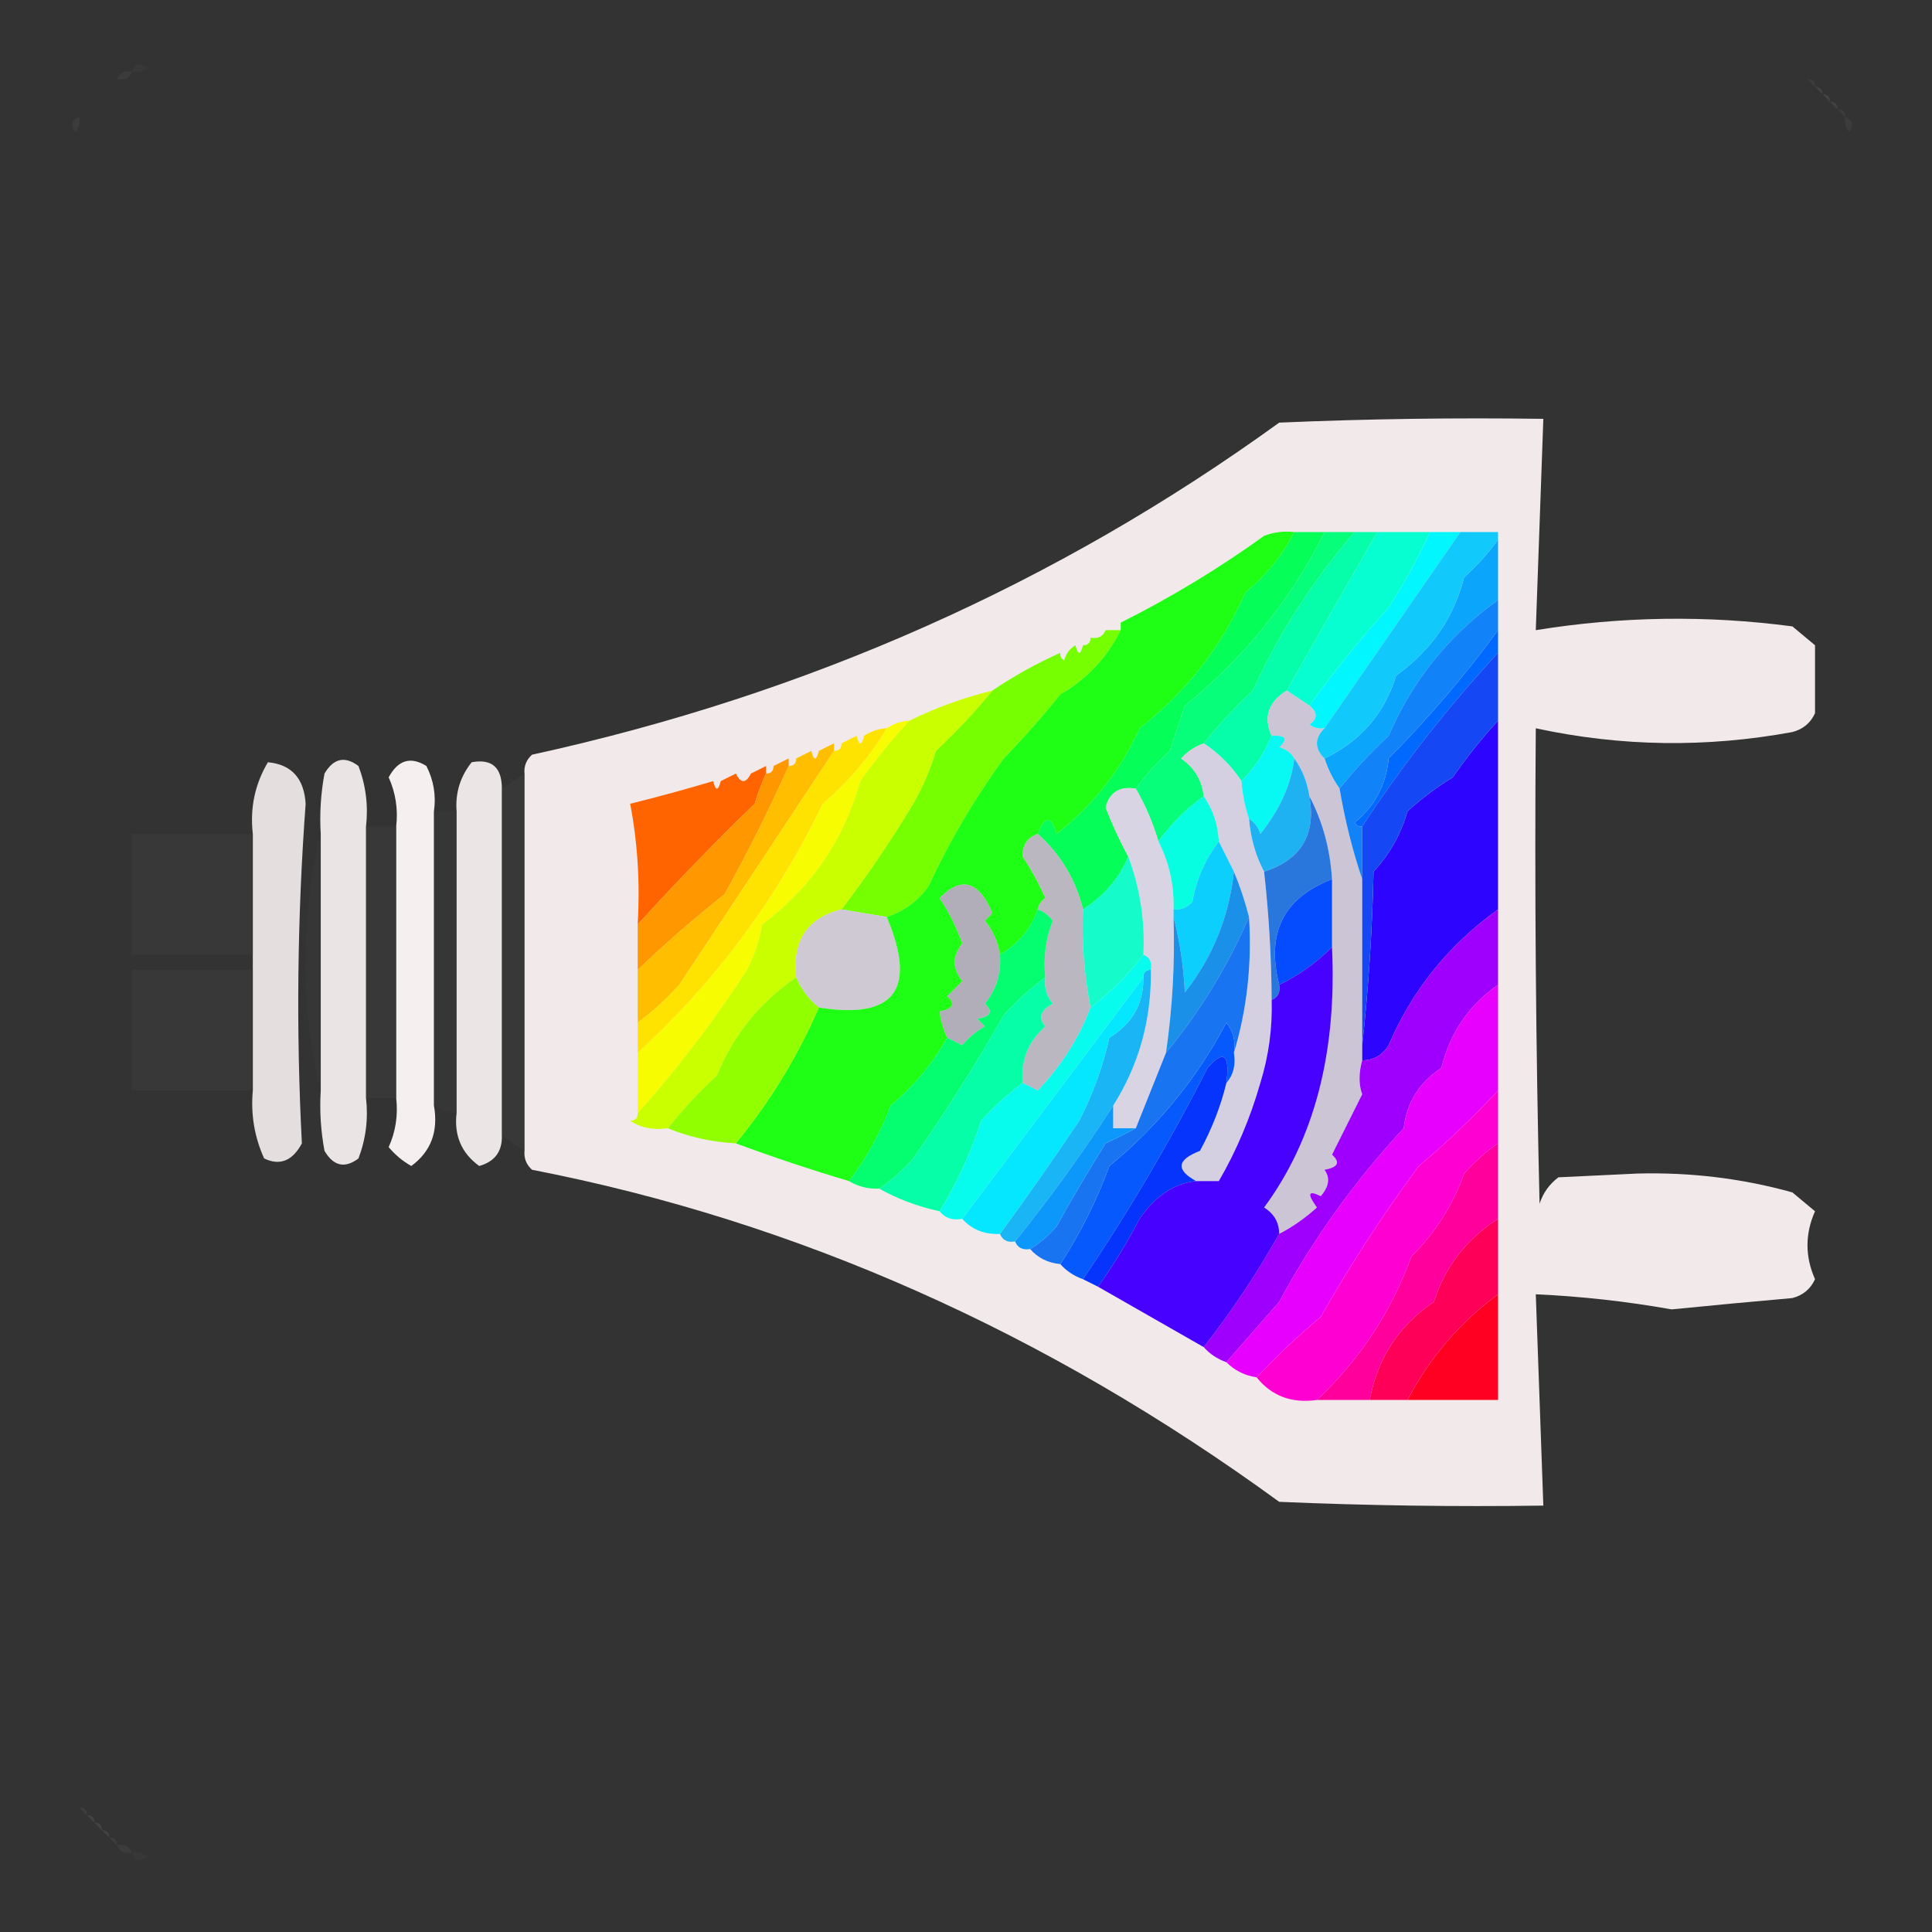 <?xml version="1.0" encoding="UTF-8"?>
<!DOCTYPE svg PUBLIC "-//W3C//DTD SVG 1.1//EN" "http://www.w3.org/Graphics/SVG/1.1/DTD/svg11.dtd">
<svg xmlns="http://www.w3.org/2000/svg" version="1.1" width="256px" height="256px" style="shape-rendering:geometricPrecision; text-rendering:geometricPrecision; image-rendering:optimizeQuality; fill-rule:evenodd; clip-rule:evenodd" xmlns:xlink="http://www.w3.org/1999/xlink">
<rect width="100%" height="100%" fill="#333333" stroke="none"/>
<g><path style="opacity:0.02" fill="#000000" d="M 21.5,7.5 C 22.833,8.167 22.833,8.167 21.5,7.5 Z"/></g>
<g><path style="opacity:0.02" fill="#000000" d="M 232.5,7.5 C 233.833,8.167 233.833,8.167 232.5,7.5 Z"/></g>
<g><path style="opacity:0.035" fill="#e1e1e1" d="M 17.5,9.5 C 17.897,8.475 18.563,8.308 19.5,9C 18.906,9.464 18.239,9.631 17.5,9.5 Z"/></g>
<g><path style="opacity:0.035" fill="#fefffe" d="M 235.5,8.5 C 236.833,9.167 236.833,9.167 235.5,8.5 Z"/></g>
<g><path style="opacity:0.086" fill="#a2a2a2" d="M 15.5,10.5 C 15.842,9.662 16.508,9.328 17.5,9.5C 17.158,10.338 16.492,10.672 15.5,10.5 Z"/></g>
<g><path style="opacity:0.008" fill="#4e4e4e" d="M 239.5,10.5 C 238.761,10.631 238.094,10.464 237.5,10C 238.437,9.308 239.103,9.475 239.5,10.5 Z"/></g>
<g><path style="opacity:0.051" fill="#fefffe" d="M 15.5,10.5 C 14.833,11.167 14.833,11.167 15.5,10.5 Z"/></g>
<g><path style="opacity:0.051" fill="#fefffe" d="M 239.5,10.5 C 240.167,10.5 240.5,10.833 240.5,11.5C 240.167,11.167 239.833,10.833 239.5,10.5 Z"/></g>
<g><path style="opacity:0.075" fill="#fefffe" d="M 14.5,11.5 C 13.833,12.167 13.833,12.167 14.5,11.5 Z"/></g>
<g><path style="opacity:0.075" fill="#fefffe" d="M 240.5,11.5 C 241.167,11.5 241.5,11.833 241.5,12.5C 241.167,12.167 240.833,11.833 240.5,11.5 Z"/></g>
<g><path style="opacity:0.082" fill="#fefffe" d="M 13.5,12.5 C 12.833,13.167 12.833,13.167 13.5,12.5 Z"/></g>
<g><path style="opacity:0.082" fill="#fefffe" d="M 241.5,12.5 C 242.167,12.5 242.5,12.833 242.5,13.5C 242.167,13.167 241.833,12.833 241.5,12.5 Z"/></g>
<g><path style="opacity:0.075" fill="#fefffe" d="M 12.5,13.5 C 11.833,14.167 11.833,14.167 12.5,13.5 Z"/></g>
<g><path style="opacity:0.075" fill="#fefffe" d="M 242.5,13.5 C 243.167,13.5 243.5,13.833 243.5,14.5C 243.167,14.167 242.833,13.833 242.5,13.5 Z"/></g>
<g><path style="opacity:0.051" fill="#fefffe" d="M 11.5,14.5 C 10.833,15.167 10.833,15.167 11.5,14.5 Z"/></g>
<g><path style="opacity:0.051" fill="#fefffe" d="M 243.5,14.5 C 244.167,14.5 244.5,14.833 244.5,15.5C 244.167,15.167 243.833,14.833 243.5,14.5 Z"/></g>
<g><path style="opacity:0.086" fill="#a2a2a2" d="M 10.5,15.5 C 10.631,16.239 10.464,16.906 10,17.5C 9.308,16.563 9.475,15.897 10.5,15.5 Z"/></g>
<g><path style="opacity:0.086" fill="#a2a2a2" d="M 244.5,15.5 C 245.525,15.897 245.692,16.563 245,17.5C 244.536,16.906 244.369,16.239 244.5,15.5 Z"/></g>
<g><path style="opacity:0.035" fill="#fefffe" d="M 8.5,18.5 C 9.833,19.167 9.833,19.167 8.5,18.5 Z"/></g>
<g><path style="opacity:0.035" fill="#fefffe" d="M 245.5,18.5 C 246.833,19.167 246.833,19.167 245.5,18.5 Z"/></g>
<g><path style="opacity:0.02" fill="#000000" d="M 7.5,21.5 C 8.833,22.167 8.833,22.167 7.5,21.5 Z"/></g>
<g><path style="opacity:0.02" fill="#000000" d="M 246.5,21.5 C 247.833,22.167 247.833,22.167 246.5,21.5 Z"/></g>
<g><path style="opacity:0.978" fill="#f6eeee" d="M 69.5,152.5 C 69.5,135.833 69.5,119.167 69.5,102.5C 69.414,101.504 69.748,100.671 70.5,100C 106.988,92.026 139.988,77.359 169.5,56C 181.162,55.5 192.829,55.334 204.5,55.5C 204.167,64.833 203.833,74.167 203.5,83.5C 214.83,81.665 226.163,81.498 237.5,83C 238.5,83.833 239.5,84.667 240.5,85.5C 240.5,88.5 240.5,91.5 240.5,94.5C 239.91,95.799 238.91,96.632 237.5,97C 226.072,99.102 214.738,98.936 203.5,96.5C 203.333,117.503 203.5,138.503 204,159.5C 204.465,158.069 205.299,156.903 206.5,156C 210,155.833 213.5,155.667 217,155.5C 224.049,155.321 230.882,156.154 237.5,158C 238.5,158.833 239.5,159.667 240.5,160.5C 239.167,163.5 239.167,166.5 240.5,169.5C 239.91,170.799 238.91,171.632 237.5,172C 232.164,172.47 226.83,172.97 221.5,173.5C 215.539,172.441 209.539,171.774 203.5,171.5C 203.833,180.833 204.167,190.167 204.5,199.5C 192.829,199.667 181.162,199.5 169.5,199C 138.608,176.492 105.608,161.825 70.5,155C 69.748,154.329 69.414,153.496 69.5,152.5 Z"/></g>
<g><path style="opacity:1" fill="#0ba5fc" d="M 198.5,71.5 C 198.5,74.167 198.5,76.833 198.5,79.5C 191.988,84.175 187.155,90.175 184,97.5C 181.6,99.729 179.433,102.063 177.5,104.5C 176.655,103.329 175.989,101.995 175.5,100.5C 180.278,98.222 183.444,94.556 185,89.5C 189.62,86.225 192.62,81.892 194,76.5C 195.736,74.937 197.236,73.27 198.5,71.5 Z"/></g>
<g><path style="opacity:1" fill="#06fe58" d="M 171.5,70.5 C 172.833,70.5 174.167,70.5 175.5,70.5C 171.1,79.42 164.933,87.087 157,93.5C 156.333,95.5 155.667,97.5 155,99.5C 153.293,101.037 151.793,102.704 150.5,104.5C 148.365,104.147 147.032,104.98 146.5,107C 147.377,109.253 148.377,111.419 149.5,113.5C 148.277,116.398 146.277,118.731 143.5,120.5C 142.521,116.539 140.521,113.206 137.5,110.5C 138.462,108.014 139.295,108.014 140,110.5C 144.877,106.642 148.543,101.975 151,96.5C 157.252,91.599 161.919,85.599 165,78.5C 167.758,76.249 169.925,73.582 171.5,70.5 Z"/></g>
<g><path style="opacity:1" fill="#07fed1" d="M 182.5,70.5 C 184.833,70.5 187.167,70.5 189.5,70.5C 187.896,73.943 186.062,77.277 184,80.5C 180.235,84.671 176.735,89.004 173.5,93.5C 172.5,92.833 171.5,92.167 170.5,91.5C 174.429,84.544 178.429,77.544 182.5,70.5 Z"/></g>
<g><path style="opacity:1" fill="#0069ff" d="M 198.5,83.5 C 198.5,84.5 198.5,85.5 198.5,86.5C 191.789,93.752 185.789,101.419 180.5,109.5C 180.062,109.565 179.728,109.399 179.5,109C 182.181,106.806 183.681,103.973 184,100.5C 189.335,95.097 194.168,89.431 198.5,83.5 Z"/></g>
<g><path style="opacity:1" fill="#06feab" d="M 179.5,70.5 C 180.5,70.5 181.5,70.5 182.5,70.5C 178.429,77.544 174.429,84.544 170.5,91.5C 168.047,93.042 167.38,95.042 168.5,97.5C 167.559,99.772 166.226,101.772 164.5,103.5C 163.145,101.479 161.479,99.812 159.5,98.5C 161.461,96.037 163.628,93.703 166,91.5C 169.503,83.836 174.003,76.836 179.5,70.5 Z"/></g>
<g><path style="opacity:1" fill="#01f7fd" d="M 189.5,70.5 C 190.833,70.5 192.167,70.5 193.5,70.5C 187.5,79.167 181.5,87.833 175.5,96.5C 174.761,96.631 174.094,96.464 173.5,96C 174.598,95.23 174.598,94.397 173.5,93.5C 176.735,89.004 180.235,84.671 184,80.5C 186.062,77.277 187.896,73.943 189.5,70.5 Z"/></g>
<g><path style="opacity:1" fill="#cbc5d5" d="M 170.5,91.5 C 171.5,92.167 172.5,92.833 173.5,93.5C 174.598,94.397 174.598,95.23 173.5,96C 174.094,96.464 174.761,96.631 175.5,96.5C 174.167,97.833 174.167,99.167 175.5,100.5C 175.989,101.995 176.655,103.329 177.5,104.5C 178.213,108.687 179.213,112.687 180.5,116.5C 180.5,123.833 180.5,131.167 180.5,138.5C 180.5,139.167 180.5,139.833 180.5,140.5C 180.034,142.201 180.034,143.701 180.5,145C 179.167,147.667 177.833,150.333 176.5,153C 177.634,154.016 177.301,154.683 175.5,155C 176.28,156.073 176.113,157.24 175,158.5C 173.334,157.66 173.167,158.16 174.5,160C 172.935,161.412 171.269,162.579 169.5,163.5C 169.489,161.983 168.823,160.816 167.5,160C 174.159,150.98 177.159,139.48 176.5,125.5C 176.5,122.5 176.5,119.5 176.5,116.5C 176.258,112.521 175.258,108.854 173.5,105.5C 173.204,103.597 172.537,101.93 171.5,100.5C 171.082,99.778 170.416,99.278 169.5,99C 170.712,97.893 170.379,97.393 168.5,97.5C 167.38,95.042 168.047,93.042 170.5,91.5 Z"/></g>
<g><path style="opacity:1" fill="#06fe7b" d="M 175.5,70.5 C 176.833,70.5 178.167,70.5 179.5,70.5C 174.003,76.836 169.503,83.836 166,91.5C 163.628,93.703 161.461,96.037 159.5,98.5C 158.357,98.908 157.357,99.575 156.5,100.5C 158.278,101.726 159.278,103.393 159.5,105.5C 157.139,107.194 155.139,109.194 153.5,111.5C 152.773,109.046 151.773,106.713 150.5,104.5C 151.793,102.704 153.293,101.037 155,99.5C 155.667,97.5 156.333,95.5 157,93.5C 164.933,87.087 171.1,79.42 175.5,70.5 Z"/></g>
<g><path style="opacity:1" fill="#12c9fb" d="M 193.5,70.5 C 195.167,70.5 196.833,70.5 198.5,70.5C 198.5,70.833 198.5,71.167 198.5,71.5C 197.236,73.27 195.736,74.937 194,76.5C 192.62,81.892 189.62,86.225 185,89.5C 183.444,94.556 180.278,98.222 175.5,100.5C 174.167,99.167 174.167,97.833 175.5,96.5C 181.5,87.833 187.5,79.167 193.5,70.5 Z"/></g>
<g><path style="opacity:1" fill="#f8fc00" d="M 120.5,95.5 C 118.197,97.978 116.031,100.645 114,103.5C 111.842,111.278 107.509,117.612 101,122.5C 100.64,124.608 99.973,126.608 99,128.5C 94.631,135.262 89.798,141.595 84.5,147.5C 84.5,144.833 84.5,142.167 84.5,139.5C 94.826,130.02 102.993,119.02 109,106.5C 112.389,103.613 115.223,100.28 117.5,96.5C 118.391,95.89 119.391,95.557 120.5,95.5 Z"/></g>
<g><path style="opacity:1" fill="#1282f8" d="M 198.5,79.5 C 198.5,80.833 198.5,82.167 198.5,83.5C 194.168,89.431 189.335,95.097 184,100.5C 183.681,103.973 182.181,106.806 179.5,109C 179.728,109.399 180.062,109.565 180.5,109.5C 180.5,111.833 180.5,114.167 180.5,116.5C 179.213,112.687 178.213,108.687 177.5,104.5C 179.433,102.063 181.6,99.729 184,97.5C 187.155,90.175 191.988,84.175 198.5,79.5 Z"/></g>
<g><path style="opacity:1" fill="#d4cfe1" d="M 159.5,98.5 C 161.479,99.812 163.145,101.479 164.5,103.5C 164.629,105.216 164.962,106.883 165.5,108.5C 165.721,111.067 166.388,113.401 167.5,115.5C 168.134,121.145 168.468,126.811 168.5,132.5C 168.608,136.247 168.108,139.914 167,143.5C 165.664,148.157 163.831,152.49 161.5,156.5C 160.5,156.5 159.5,156.5 158.5,156.5C 155.77,155.009 155.937,153.675 159,152.5C 160.604,149.541 161.771,146.541 162.5,143.5C 163.434,142.432 163.768,141.099 163.5,139.5C 165.228,133.762 165.895,127.762 165.5,121.5C 164.952,119.374 164.285,117.374 163.5,115.5C 162.833,114.167 162.167,112.833 161.5,111.5C 161.396,109.297 160.73,107.297 159.5,105.5C 159.278,103.393 158.278,101.726 156.5,100.5C 157.357,99.575 158.357,98.908 159.5,98.5 Z"/></g>
<g><path style="opacity:1" fill="#08f8f4" d="M 168.5,97.5 C 170.379,97.393 170.712,97.893 169.5,99C 170.416,99.278 171.082,99.778 171.5,100.5C 171.093,103.921 169.593,107.255 167,110.5C 166.722,109.584 166.222,108.918 165.5,108.5C 164.962,106.883 164.629,105.216 164.5,103.5C 166.226,101.772 167.559,99.772 168.5,97.5 Z"/></g>
<g><path style="opacity:1" fill="#e5dede" d="M 33.5,144.5 C 33.5,139.167 33.5,133.833 33.5,128.5C 33.5,127.833 33.5,127.167 33.5,126.5C 33.5,121.167 33.5,115.833 33.5,110.5C 33.106,107.07 33.773,103.904 35.5,101C 38.624,101.297 40.291,103.13 40.5,106.5C 39.39,121.508 39.223,136.508 40,151.5C 38.757,153.833 37.091,154.5 35,153.5C 33.711,150.649 33.211,147.649 33.5,144.5 Z"/></g>
<g><path style="opacity:1" fill="#ebe4e4" d="M 48.5,109.5 C 48.5,121.5 48.5,133.5 48.5,145.5C 48.813,148.247 48.48,150.914 47.5,153.5C 45.694,154.859 44.194,154.525 43,152.5C 42.503,149.854 42.336,147.187 42.5,144.5C 42.5,133.167 42.5,121.833 42.5,110.5C 42.336,107.813 42.503,105.146 43,102.5C 44.194,100.475 45.694,100.141 47.5,101.5C 48.48,104.086 48.813,106.753 48.5,109.5 Z"/></g>
<g><path style="opacity:1" fill="#f6efef" d="M 57.5,107.5 C 57.5,120.5 57.5,133.5 57.5,146.5C 58.106,149.916 57.106,152.582 54.5,154.5C 53.354,153.855 52.354,153.022 51.5,152C 52.423,149.959 52.756,147.792 52.5,145.5C 52.5,133.5 52.5,121.5 52.5,109.5C 52.756,107.208 52.423,105.041 51.5,103C 52.744,100.697 54.411,100.197 56.5,101.5C 57.466,103.396 57.799,105.396 57.5,107.5 Z"/></g>
<g><path style="opacity:1" fill="#ece5e5" d="M 66.5,104.5 C 66.5,119.833 66.5,135.167 66.5,150.5C 66.55,152.59 65.55,153.923 63.5,154.5C 61.151,152.796 60.151,150.463 60.5,147.5C 60.5,134.167 60.5,120.833 60.5,107.5C 60.317,105.064 60.984,102.897 62.5,101C 65.171,100.515 66.505,101.682 66.5,104.5 Z"/></g>
<g><path style="opacity:0.343" fill="#404040" d="M 69.5,102.5 C 69.5,119.167 69.5,135.833 69.5,152.5C 68.5,151.833 67.5,151.167 66.5,150.5C 66.5,135.167 66.5,119.833 66.5,104.5C 67.5,103.833 68.5,103.167 69.5,102.5 Z"/></g>
<g><path style="opacity:1" fill="#d9d4e4" d="M 150.5,104.5 C 151.773,106.713 152.773,109.046 153.5,111.5C 154.928,114.303 155.595,117.303 155.5,120.5C 155.5,120.833 155.5,121.167 155.5,121.5C 155.697,127.545 155.363,133.545 154.5,139.5C 153.169,142.829 151.836,146.162 150.5,149.5C 149.5,149.5 148.5,149.5 147.5,149.5C 147.5,148.5 147.5,147.5 147.5,146.5C 150.921,141.101 152.588,135.101 152.5,128.5C 152.672,127.508 152.338,126.842 151.5,126.5C 151.731,122.007 151.064,117.674 149.5,113.5C 148.377,111.419 147.377,109.253 146.5,107C 147.032,104.98 148.365,104.147 150.5,104.5 Z"/></g>
<g><path style="opacity:1" fill="#2d05fe" d="M 198.5,95.5 C 198.5,103.833 198.5,112.167 198.5,120.5C 191.957,125.2 187.124,131.2 184,138.5C 183.184,139.823 182.017,140.489 180.5,140.5C 180.5,139.833 180.5,139.167 180.5,138.5C 181.329,131.011 181.829,123.344 182,115.5C 184.134,113.197 185.634,110.531 186.5,107.5C 188.359,105.808 190.359,104.308 192.5,103C 194.364,100.312 196.364,97.812 198.5,95.5 Z"/></g>
<g><path style="opacity:1" fill="#75ff00" d="M 146.5,83.5 C 147.167,83.5 147.833,83.5 148.5,83.5C 146.632,87.198 143.966,90.031 140.5,92C 138.144,94.936 135.644,97.769 133,100.5C 129.108,105.85 125.775,111.516 123,117.5C 121.568,119.439 119.735,120.772 117.5,121.5C 115.5,121.167 113.5,120.833 111.5,120.5C 114.893,116.067 118.06,111.401 121,106.5C 122.275,104.283 123.275,101.949 124,99.5C 126.705,96.964 129.205,94.297 131.5,91.5C 134.304,89.595 137.304,87.929 140.5,86.5C 140.435,86.938 140.601,87.272 141,87.5C 141.278,86.584 141.778,85.918 142.5,85.5C 142.833,86.833 143.167,86.833 143.5,85.5C 144.167,85.5 144.5,85.167 144.5,84.5C 145.492,84.672 146.158,84.338 146.5,83.5 Z"/></g>
<g><path style="opacity:0.279" fill="#404040" d="M 57.5,107.5 C 58.5,107.5 59.5,107.5 60.5,107.5C 60.5,120.833 60.5,134.167 60.5,147.5C 59.391,147.443 58.391,147.11 57.5,146.5C 57.5,133.5 57.5,120.5 57.5,107.5 Z"/></g>
<g><path style="opacity:1" fill="#1eb2f2" d="M 171.5,100.5 C 172.537,101.93 173.204,103.597 173.5,105.5C 174.399,110.596 172.399,113.929 167.5,115.5C 166.388,113.401 165.721,111.067 165.5,108.5C 166.222,108.918 166.722,109.584 167,110.5C 169.593,107.255 171.093,103.921 171.5,100.5 Z"/></g>
<g><path style="opacity:0.324" fill="#424242" d="M 48.5,109.5 C 49.833,109.5 51.167,109.5 52.5,109.5C 52.5,121.5 52.5,133.5 52.5,145.5C 51.167,145.5 49.833,145.5 48.5,145.5C 48.5,133.5 48.5,121.5 48.5,109.5 Z"/></g>
<g><path style="opacity:1" fill="#1548f4" d="M 198.5,86.5 C 198.5,89.5 198.5,92.5 198.5,95.5C 196.364,97.812 194.364,100.312 192.5,103C 190.359,104.308 188.359,105.808 186.5,107.5C 185.634,110.531 184.134,113.197 182,115.5C 181.829,123.344 181.329,131.011 180.5,138.5C 180.5,131.167 180.5,123.833 180.5,116.5C 180.5,114.167 180.5,111.833 180.5,109.5C 185.789,101.419 191.789,93.752 198.5,86.5 Z"/></g>
<g><path style="opacity:0.356" fill="#414141" d="M 33.5,110.5 C 33.5,115.833 33.5,121.167 33.5,126.5C 28.167,126.5 22.833,126.5 17.5,126.5C 17.5,121.167 17.5,115.833 17.5,110.5C 22.833,110.5 28.167,110.5 33.5,110.5 Z"/></g>
<g><path style="opacity:0.268" fill="#404040" d="M 42.5,110.5 C 42.5,121.833 42.5,133.167 42.5,144.5C 41.171,139.208 40.505,133.542 40.5,127.5C 40.505,121.458 41.171,115.792 42.5,110.5 Z"/></g>
<g><path style="opacity:1" fill="#bbb7c0" d="M 137.5,110.5 C 140.521,113.206 142.521,116.539 143.5,120.5C 143.316,124.762 143.65,129.096 144.5,133.5C 142.956,137.569 140.623,141.235 137.5,144.5C 136.817,144.137 136.15,143.804 135.5,143.5C 135.253,140.495 136.253,137.995 138.5,136C 137.542,134.853 137.875,133.853 139.5,133C 138.663,131.989 138.33,130.822 138.5,129.5C 138.232,126.881 138.565,124.381 139.5,122C 138.956,121.283 138.289,120.783 137.5,120.5C 137.611,119.883 137.944,119.383 138.5,119C 137.702,117.167 136.702,115.334 135.5,113.5C 135.453,111.962 136.12,110.962 137.5,110.5 Z"/></g>
<g><path style="opacity:1" fill="#08fee1" d="M 159.5,105.5 C 160.73,107.297 161.396,109.297 161.5,111.5C 159.7,113.828 158.533,116.495 158,119.5C 157.329,120.252 156.496,120.586 155.5,120.5C 155.595,117.303 154.928,114.303 153.5,111.5C 155.139,109.194 157.139,107.194 159.5,105.5 Z"/></g>
<g><path style="opacity:1" fill="#ff6400" d="M 101.5,101.5 C 101.5,101.833 101.5,102.167 101.5,102.5C 100.91,103.766 100.41,105.099 100,106.5C 94.579,111.758 89.412,117.092 84.5,122.5C 84.821,116.974 84.488,111.64 83.5,106.5C 87.1,105.613 90.767,104.613 94.5,103.5C 94.833,104.833 95.167,104.833 95.5,103.5C 96.167,103.167 96.833,102.833 97.5,102.5C 98.167,103.833 98.833,103.833 99.5,102.5C 100.167,102.167 100.833,101.833 101.5,101.5 Z"/></g>
<g><path style="opacity:1" fill="#b1aeba" d="M 132.5,126.5 C 132.683,128.936 132.016,131.103 130.5,133C 131.634,134.016 131.301,134.683 129.5,135C 129.833,135.333 130.167,135.667 130.5,136C 129.354,136.645 128.354,137.478 127.5,138.5C 126.817,138.137 126.15,137.804 125.5,137.5C 124.952,136.312 124.619,135.145 124.5,134C 126.301,133.683 126.634,133.016 125.5,132C 126.167,131.333 126.833,130.667 127.5,130C 126.167,128.333 126.167,126.667 127.5,125C 126.708,122.817 125.708,120.817 124.5,119C 127.38,116.053 129.713,116.72 131.5,121C 131.167,121.333 130.833,121.667 130.5,122C 131.582,123.33 132.249,124.83 132.5,126.5 Z"/></g>
<g><path style="opacity:1" fill="#2977dc" d="M 173.5,105.5 C 175.258,108.854 176.258,112.521 176.5,116.5C 170.078,118.956 167.745,123.623 169.5,130.5C 169.672,131.492 169.338,132.158 168.5,132.5C 168.468,126.811 168.134,121.145 167.5,115.5C 172.399,113.929 174.399,110.596 173.5,105.5 Z"/></g>
<g><path style="opacity:1" fill="#caff00" d="M 131.5,91.5 C 129.205,94.297 126.705,96.964 124,99.5C 123.275,101.949 122.275,104.283 121,106.5C 118.06,111.401 114.893,116.067 111.5,120.5C 106.981,121.623 104.981,124.623 105.5,129.5C 100.662,132.83 97.162,137.163 95,142.5C 92.578,144.75 90.411,147.083 88.5,149.5C 86.585,149.784 84.919,149.451 83.5,148.5C 84.167,148.5 84.5,148.167 84.5,147.5C 89.798,141.595 94.631,135.262 99,128.5C 99.973,126.608 100.64,124.608 101,122.5C 107.509,117.612 111.842,111.278 114,103.5C 116.031,100.645 118.197,97.978 120.5,95.5C 123.95,93.792 127.617,92.459 131.5,91.5 Z"/></g>
<g><path style="opacity:1" fill="#cec9d2" d="M 111.5,120.5 C 113.5,120.833 115.5,121.167 117.5,121.5C 121.552,131.112 118.552,135.112 108.5,133.5C 107.143,132.41 106.143,131.076 105.5,129.5C 104.981,124.623 106.981,121.623 111.5,120.5 Z"/></g>
<g><path style="opacity:1" fill="#ff9700" d="M 104.5,100.5 C 104.5,100.833 104.5,101.167 104.5,101.5C 101.928,107.255 99.095,112.922 96,118.5C 91.974,121.698 88.141,125.032 84.5,128.5C 84.5,126.5 84.5,124.5 84.5,122.5C 89.412,117.092 94.579,111.758 100,106.5C 100.41,105.099 100.91,103.766 101.5,102.5C 102.167,102.5 102.5,102.167 102.5,101.5C 103.167,101.167 103.833,100.833 104.5,100.5 Z"/></g>
<g><path style="opacity:1" fill="#15fbca" d="M 149.5,113.5 C 151.064,117.674 151.731,122.007 151.5,126.5C 149.5,129.167 147.167,131.5 144.5,133.5C 143.65,129.096 143.316,124.762 143.5,120.5C 146.277,118.731 148.277,116.398 149.5,113.5 Z"/></g>
<g><path style="opacity:1" fill="#ffbe00" d="M 110.5,98.5 C 110.5,98.833 110.5,99.167 110.5,99.5C 103.677,109.805 96.844,120.138 90,130.5C 88.296,132.373 86.463,134.04 84.5,135.5C 84.5,133.167 84.5,130.833 84.5,128.5C 88.141,125.032 91.974,121.698 96,118.5C 99.095,112.922 101.928,107.255 104.5,101.5C 105.167,101.5 105.5,101.167 105.5,100.5C 106.167,100.167 106.833,99.833 107.5,99.5C 107.833,100.833 108.167,100.833 108.5,99.5C 109.167,99.167 109.833,98.833 110.5,98.5 Z"/></g>
<g><path style="opacity:1" fill="#ffe300" d="M 117.5,96.5 C 115.223,100.28 112.389,103.613 109,106.5C 102.993,119.02 94.826,130.02 84.5,139.5C 84.5,138.167 84.5,136.833 84.5,135.5C 86.463,134.04 88.296,132.373 90,130.5C 96.844,120.138 103.677,109.805 110.5,99.5C 111.167,99.5 111.5,99.167 111.5,98.5C 112.167,98.167 112.833,97.833 113.5,97.5C 113.833,98.833 114.167,98.833 114.5,97.5C 115.391,96.89 116.391,96.557 117.5,96.5 Z"/></g>
<g><path style="opacity:1" fill="#054bff" d="M 176.5,116.5 C 176.5,119.5 176.5,122.5 176.5,125.5C 174.427,127.58 172.093,129.246 169.5,130.5C 167.745,123.623 170.078,118.956 176.5,116.5 Z"/></g>
<g><path style="opacity:0.36" fill="#424242" d="M 33.5,128.5 C 33.5,133.833 33.5,139.167 33.5,144.5C 28.167,144.5 22.833,144.5 17.5,144.5C 17.5,139.167 17.5,133.833 17.5,128.5C 22.833,128.5 28.167,128.5 33.5,128.5 Z"/></g>
<g><path style="opacity:1" fill="#0ccffe" d="M 161.5,111.5 C 162.167,112.833 162.833,114.167 163.5,115.5C 162.842,121.489 160.675,126.822 157,131.5C 156.821,127.975 156.321,124.641 155.5,121.5C 155.5,121.167 155.5,120.833 155.5,120.5C 156.496,120.586 157.329,120.252 158,119.5C 158.533,116.495 159.7,113.828 161.5,111.5 Z"/></g>
<g><path style="opacity:1" fill="#1a90e9" d="M 163.5,115.5 C 164.285,117.374 164.952,119.374 165.5,121.5C 162.716,127.97 159.049,133.97 154.5,139.5C 155.363,133.545 155.697,127.545 155.5,121.5C 156.321,124.641 156.821,127.975 157,131.5C 160.675,126.822 162.842,121.489 163.5,115.5 Z"/></g>
<g><path style="opacity:1" fill="#1ffe15" d="M 171.5,70.5 C 169.925,73.582 167.758,76.249 165,78.5C 161.919,85.599 157.252,91.599 151,96.5C 148.543,101.975 144.877,106.642 140,110.5C 139.295,108.014 138.462,108.014 137.5,110.5C 136.12,110.962 135.453,111.962 135.5,113.5C 136.702,115.334 137.702,117.167 138.5,119C 137.944,119.383 137.611,119.883 137.5,120.5C 136.615,123.06 134.949,125.06 132.5,126.5C 132.249,124.83 131.582,123.33 130.5,122C 130.833,121.667 131.167,121.333 131.5,121C 129.713,116.72 127.38,116.053 124.5,119C 125.708,120.817 126.708,122.817 127.5,125C 126.167,126.667 126.167,128.333 127.5,130C 126.833,130.667 126.167,131.333 125.5,132C 126.634,133.016 126.301,133.683 124.5,134C 124.619,135.145 124.952,136.312 125.5,137.5C 123.612,140.899 121.112,143.899 118,146.5C 116.631,150.128 114.797,153.461 112.5,156.5C 107.368,154.973 102.368,153.307 97.5,151.5C 102.024,145.987 105.69,139.987 108.5,133.5C 118.552,135.112 121.552,131.112 117.5,121.5C 119.735,120.772 121.568,119.439 123,117.5C 125.775,111.516 129.108,105.85 133,100.5C 135.644,97.769 138.144,94.936 140.5,92C 143.966,90.031 146.632,87.198 148.5,83.5C 148.5,83.167 148.5,82.833 148.5,82.5C 155.138,79.18 161.471,75.347 167.5,71C 168.793,70.51 170.127,70.343 171.5,70.5 Z"/></g>
<g><path style="opacity:1" fill="#04fe70" d="M 137.5,120.5 C 138.289,120.783 138.956,121.283 139.5,122C 138.565,124.381 138.232,126.881 138.5,129.5C 136.537,130.96 134.704,132.627 133,134.5C 129.291,141.02 125.291,147.353 121,153.5C 119.629,155.041 118.129,156.375 116.5,157.5C 115.041,157.567 113.708,157.234 112.5,156.5C 114.797,153.461 116.631,150.128 118,146.5C 121.112,143.899 123.612,140.899 125.5,137.5C 126.15,137.804 126.817,138.137 127.5,138.5C 128.354,137.478 129.354,136.645 130.5,136C 130.167,135.667 129.833,135.333 129.5,135C 131.301,134.683 131.634,134.016 130.5,133C 132.016,131.103 132.683,128.936 132.5,126.5C 134.949,125.06 136.615,123.06 137.5,120.5 Z"/></g>
<g><path style="opacity:1" fill="#0659fc" d="M 163.5,139.5 C 163.768,141.099 163.434,142.432 162.5,143.5C 162.992,139.71 162.159,139.044 160,141.5C 155.081,151.187 149.581,160.52 143.5,169.5C 142.29,169.068 141.29,168.401 140.5,167.5C 143.135,163.446 145.302,159.112 147,154.5C 153.431,149.232 158.598,142.899 162.5,135.5C 163.429,136.689 163.762,138.022 163.5,139.5 Z"/></g>
<g><path style="opacity:1" fill="#9f00fe" d="M 198.5,120.5 C 198.5,123.833 198.5,127.167 198.5,130.5C 194.65,133.154 192.15,136.82 191,141.5C 188.072,143.418 186.406,146.085 186,149.5C 179.526,156.473 174.026,164.14 169.5,172.5C 167.144,175.186 164.811,177.853 162.5,180.5C 161.29,180.068 160.29,179.401 159.5,178.5C 163.194,173.776 166.527,168.776 169.5,163.5C 171.269,162.579 172.935,161.412 174.5,160C 173.167,158.16 173.334,157.66 175,158.5C 176.113,157.24 176.28,156.073 175.5,155C 177.301,154.683 177.634,154.016 176.5,153C 177.833,150.333 179.167,147.667 180.5,145C 180.034,143.701 180.034,142.201 180.5,140.5C 182.017,140.489 183.184,139.823 184,138.5C 187.124,131.2 191.957,125.2 198.5,120.5 Z"/></g>
<g><path style="opacity:1" fill="#92ff00" d="M 105.5,129.5 C 106.143,131.076 107.143,132.41 108.5,133.5C 105.69,139.987 102.024,145.987 97.5,151.5C 94.273,151.324 91.273,150.657 88.5,149.5C 90.411,147.083 92.578,144.75 95,142.5C 97.162,137.163 100.662,132.83 105.5,129.5 Z"/></g>
<g><path style="opacity:1" fill="#1874f1" d="M 165.5,121.5 C 165.895,127.762 165.228,133.762 163.5,139.5C 163.762,138.022 163.429,136.689 162.5,135.5C 158.598,142.899 153.431,149.232 147,154.5C 145.302,159.112 143.135,163.446 140.5,167.5C 138.847,167.34 137.514,166.674 136.5,165.5C 137.794,164.71 138.961,163.71 140,162.5C 142.078,158.75 144.244,155.083 146.5,151.5C 147.949,150.828 149.282,150.161 150.5,149.5C 151.836,146.162 153.169,142.829 154.5,139.5C 159.049,133.97 162.716,127.97 165.5,121.5 Z"/></g>
<g><path style="opacity:1" fill="#06fea9" d="M 138.5,129.5 C 138.33,130.822 138.663,131.989 139.5,133C 137.875,133.853 137.542,134.853 138.5,136C 136.253,137.995 135.253,140.495 135.5,143.5C 133.537,144.96 131.704,146.627 130,148.5C 128.64,152.759 126.807,156.759 124.5,160.5C 121.603,159.871 118.936,158.871 116.5,157.5C 118.129,156.375 119.629,155.041 121,153.5C 125.291,147.353 129.291,141.02 133,134.5C 134.704,132.627 136.537,130.96 138.5,129.5 Z"/></g>
<g><path style="opacity:1" fill="#19b5f5" d="M 152.5,128.5 C 152.588,135.101 150.921,141.101 147.5,146.5C 143.532,152.658 139.198,158.658 134.5,164.5C 133.508,164.672 132.842,164.338 132.5,163.5C 136.089,158.583 139.589,153.583 143,148.5C 144.786,145.042 146.119,141.376 147,137.5C 150.054,135.634 151.554,132.967 151.5,129.5C 151.5,128.833 151.833,128.5 152.5,128.5 Z"/></g>
<g><path style="opacity:1" fill="#08fced" d="M 151.5,126.5 C 152.338,126.842 152.672,127.508 152.5,128.5C 151.833,128.5 151.5,128.833 151.5,129.5C 143.474,140.253 135.474,150.92 127.5,161.5C 126.209,161.737 125.209,161.404 124.5,160.5C 126.807,156.759 128.64,152.759 130,148.5C 131.704,146.627 133.537,144.96 135.5,143.5C 136.15,143.804 136.817,144.137 137.5,144.5C 140.623,141.235 142.956,137.569 144.5,133.5C 147.167,131.5 149.5,129.167 151.5,126.5 Z"/></g>
<g><path style="opacity:1" fill="#ff009d" d="M 198.5,151.5 C 198.5,154.833 198.5,158.167 198.5,161.5C 194.316,164.177 191.483,167.843 190,172.5C 185.343,175.654 182.509,179.988 181.5,185.5C 179.167,185.5 176.833,185.5 174.5,185.5C 180.172,180.156 184.339,173.822 187,166.5C 190.196,163.32 192.529,159.653 194,155.5C 195.371,153.959 196.871,152.625 198.5,151.5 Z"/></g>
<g><path style="opacity:1" fill="#e700fe" d="M 198.5,130.5 C 198.5,135.167 198.5,139.833 198.5,144.5C 195.223,148.039 191.723,151.372 188,154.5C 183.261,160.905 178.928,167.572 175,174.5C 171.969,177.033 169.136,179.7 166.5,182.5C 164.938,182.267 163.605,181.6 162.5,180.5C 164.811,177.853 167.144,175.186 169.5,172.5C 174.026,164.14 179.526,156.473 186,149.5C 186.406,146.085 188.072,143.418 191,141.5C 192.15,136.82 194.65,133.154 198.5,130.5 Z"/></g>
<g><path style="opacity:1" fill="#04e7fe" d="M 151.5,129.5 C 151.554,132.967 150.054,135.634 147,137.5C 146.119,141.376 144.786,145.042 143,148.5C 139.589,153.583 136.089,158.583 132.5,163.5C 130.447,163.598 128.78,162.931 127.5,161.5C 135.474,150.92 143.474,140.253 151.5,129.5 Z"/></g>
<g><path style="opacity:1" fill="#0634fc" d="M 162.5,143.5 C 161.771,146.541 160.604,149.541 159,152.5C 155.937,153.675 155.77,155.009 158.5,156.5C 155.587,156.801 153.087,158.468 151,161.5C 149.37,164.629 147.536,167.629 145.5,170.5C 144.833,170.167 144.167,169.833 143.5,169.5C 149.581,160.52 155.081,151.187 160,141.5C 162.159,139.044 162.992,139.71 162.5,143.5 Z"/></g>
<g><path style="opacity:1" fill="#0c98fb" d="M 147.5,146.5 C 147.5,147.5 147.5,148.5 147.5,149.5C 148.5,149.5 149.5,149.5 150.5,149.5C 149.282,150.161 147.949,150.828 146.5,151.5C 144.244,155.083 142.078,158.75 140,162.5C 138.961,163.71 137.794,164.71 136.5,165.5C 135.508,165.672 134.842,165.338 134.5,164.5C 139.198,158.658 143.532,152.658 147.5,146.5 Z"/></g>
<g><path style="opacity:1" fill="#ff00d3" d="M 198.5,144.5 C 198.5,146.833 198.5,149.167 198.5,151.5C 196.871,152.625 195.371,153.959 194,155.5C 192.529,159.653 190.196,163.32 187,166.5C 184.339,173.822 180.172,180.156 174.5,185.5C 171.169,185.982 168.503,184.982 166.5,182.5C 169.136,179.7 171.969,177.033 175,174.5C 178.928,167.572 183.261,160.905 188,154.5C 191.723,151.372 195.223,148.039 198.5,144.5 Z"/></g>
<g><path style="opacity:1" fill="#4602fe" d="M 176.5,125.5 C 177.159,139.48 174.159,150.98 167.5,160C 168.823,160.816 169.489,161.983 169.5,163.5C 166.527,168.776 163.194,173.776 159.5,178.5C 154.833,175.833 150.167,173.167 145.5,170.5C 147.536,167.629 149.37,164.629 151,161.5C 153.087,158.468 155.587,156.801 158.5,156.5C 159.5,156.5 160.5,156.5 161.5,156.5C 163.831,152.49 165.664,148.157 167,143.5C 168.108,139.914 168.608,136.247 168.5,132.5C 169.338,132.158 169.672,131.492 169.5,130.5C 172.093,129.246 174.427,127.58 176.5,125.5 Z"/></g>
<g><path style="opacity:1" fill="#ff0022" d="M 198.5,171.5 C 198.5,176.167 198.5,180.833 198.5,185.5C 194.5,185.5 190.5,185.5 186.5,185.5C 189.436,179.899 193.436,175.233 198.5,171.5 Z"/></g>
<g><path style="opacity:1" fill="#ff0058" d="M 198.5,161.5 C 198.5,164.833 198.5,168.167 198.5,171.5C 193.436,175.233 189.436,179.899 186.5,185.5C 184.833,185.5 183.167,185.5 181.5,185.5C 182.509,179.988 185.343,175.654 190,172.5C 191.483,167.843 194.316,164.177 198.5,161.5 Z"/></g>
<g><path style="opacity:0.02" fill="#000000" d="M 7.5,232.5 C 8.833,233.167 8.833,233.167 7.5,232.5 Z"/></g>
<g><path style="opacity:0.02" fill="#000000" d="M 246.5,232.5 C 247.833,233.167 247.833,233.167 246.5,232.5 Z"/></g>
<g><path style="opacity:0.035" fill="#fefffe" d="M 8.5,235.5 C 9.833,236.167 9.833,236.167 8.5,235.5 Z"/></g>
<g><path style="opacity:0.035" fill="#fefffe" d="M 245.5,235.5 C 246.833,236.167 246.833,236.167 245.5,235.5 Z"/></g>
<g><path style="opacity:0.008" fill="#4e4e4e" d="M 10.5,239.5 C 9.475,239.103 9.308,238.437 10,237.5C 10.464,238.094 10.631,238.761 10.5,239.5 Z"/></g>
<g><path style="opacity:0.008" fill="#4e4e4e" d="M 244.5,239.5 C 244.369,238.761 244.536,238.094 245,237.5C 245.692,238.437 245.525,239.103 244.5,239.5 Z"/></g>
<g><path style="opacity:0.051" fill="#fefffe" d="M 10.5,239.5 C 11.167,239.5 11.5,239.833 11.5,240.5C 11.167,240.167 10.833,239.833 10.5,239.5 Z"/></g>
<g><path style="opacity:0.051" fill="#fefffe" d="M 244.5,239.5 C 243.833,240.167 243.833,240.167 244.5,239.5 Z"/></g>
<g><path style="opacity:0.075" fill="#fefffe" d="M 11.5,240.5 C 12.167,240.5 12.5,240.833 12.5,241.5C 12.167,241.167 11.833,240.833 11.5,240.5 Z"/></g>
<g><path style="opacity:0.075" fill="#fefffe" d="M 243.5,240.5 C 242.833,241.167 242.833,241.167 243.5,240.5 Z"/></g>
<g><path style="opacity:0.082" fill="#fefffe" d="M 12.5,241.5 C 13.167,241.5 13.5,241.833 13.5,242.5C 13.167,242.167 12.833,241.833 12.5,241.5 Z"/></g>
<g><path style="opacity:0.082" fill="#fefffe" d="M 242.5,241.5 C 241.833,242.167 241.833,242.167 242.5,241.5 Z"/></g>
<g><path style="opacity:0.075" fill="#fefffe" d="M 13.5,242.5 C 14.167,242.5 14.5,242.833 14.5,243.5C 14.167,243.167 13.833,242.833 13.5,242.5 Z"/></g>
<g><path style="opacity:0.075" fill="#fefffe" d="M 241.5,242.5 C 240.833,243.167 240.833,243.167 241.5,242.5 Z"/></g>
<g><path style="opacity:0.051" fill="#fefffe" d="M 14.5,243.5 C 15.167,243.5 15.5,243.833 15.5,244.5C 15.167,244.167 14.833,243.833 14.5,243.5 Z"/></g>
<g><path style="opacity:0.051" fill="#fefffe" d="M 240.5,243.5 C 239.833,244.167 239.833,244.167 240.5,243.5 Z"/></g>
<g><path style="opacity:0.086" fill="#a2a2a2" d="M 15.5,244.5 C 16.492,244.328 17.158,244.662 17.5,245.5C 16.508,245.672 15.842,245.338 15.5,244.5 Z"/></g>
<g><path style="opacity:0.008" fill="#4e4e4e" d="M 239.5,244.5 C 239.103,245.525 238.437,245.692 237.5,245C 238.094,244.536 238.761,244.369 239.5,244.5 Z"/></g>
<g><path style="opacity:0.035" fill="#e1e1e1" d="M 17.5,245.5 C 18.239,245.369 18.906,245.536 19.5,246C 18.563,246.692 17.897,246.525 17.5,245.5 Z"/></g>
<g><path style="opacity:0.035" fill="#fefffe" d="M 235.5,245.5 C 236.833,246.167 236.833,246.167 235.5,245.5 Z"/></g>
<g><path style="opacity:0.02" fill="#000000" d="M 21.5,246.5 C 22.833,247.167 22.833,247.167 21.5,246.5 Z"/></g>
<g><path style="opacity:0.02" fill="#000000" d="M 232.5,246.5 C 233.833,247.167 233.833,247.167 232.5,246.5 Z"/></g>
</svg>
